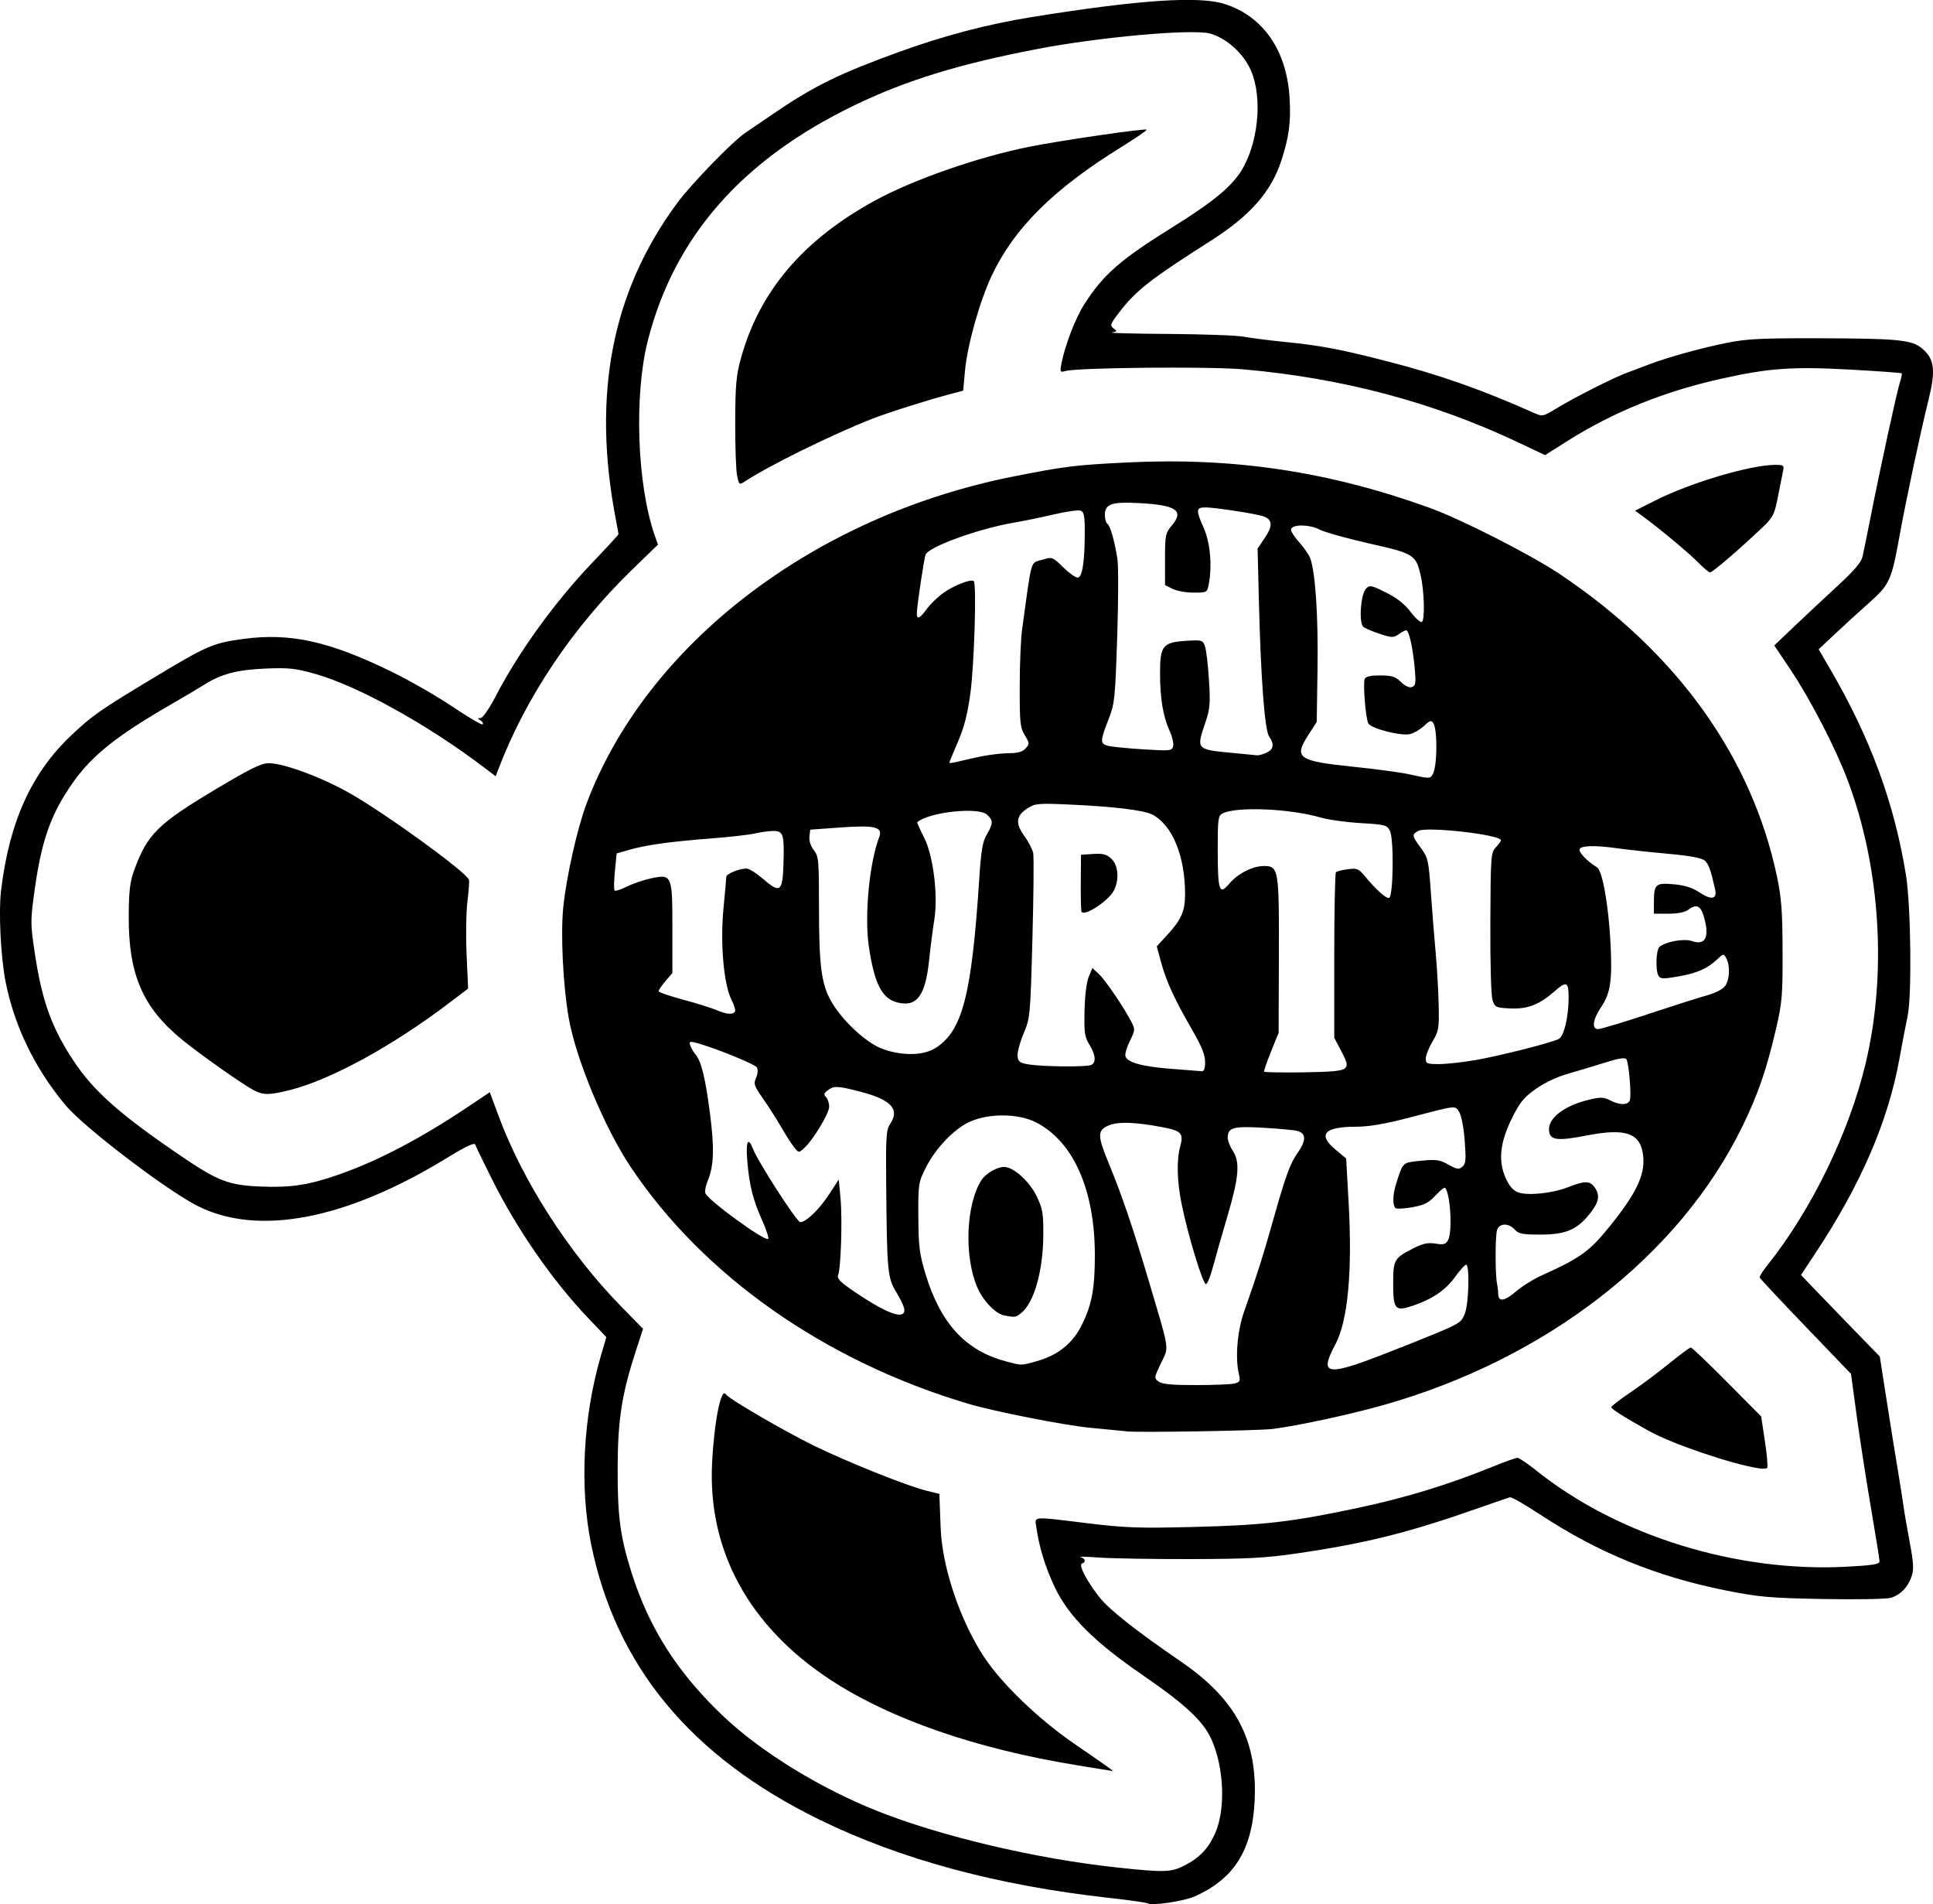 <?xml version="1.0" encoding="UTF-8" standalone="no"?>
<!-- Created with Inkscape (http://www.inkscape.org/) -->

<svg
   width="52.917mm"
   height="52.12mm"
   viewBox="0 0 52.917 52.12"
   version="1.1"
   id="svg1"
   xml:space="preserve"
   inkscape:version="1.3.2 (091e20e, 2023-11-25, custom)"
   sodipodi:docname="discworld-logo-favicon.svg"
   xmlns:inkscape="http://www.inkscape.org/namespaces/inkscape"
   xmlns:sodipodi="http://sodipodi.sourceforge.net/DTD/sodipodi-0.dtd"
   xmlns="http://www.w3.org/2000/svg"
   xmlns:svg="http://www.w3.org/2000/svg"><sodipodi:namedview
     id="namedview1"
     pagecolor="#ffffff"
     bordercolor="#666666"
     borderopacity="1.0"
     inkscape:showpageshadow="2"
     inkscape:pageopacity="0.0"
     inkscape:pagecheckerboard="0"
     inkscape:deskcolor="#d1d1d1"
     inkscape:document-units="mm"
     inkscape:zoom="1.0343421"
     inkscape:cx="14.985371"
     inkscape:cy="142.60273"
     inkscape:window-width="1600"
     inkscape:window-height="837"
     inkscape:window-x="1912"
     inkscape:window-y="-8"
     inkscape:window-maximized="1"
     inkscape:current-layer="layer1" /><defs
     id="defs1" /><g
     inkscape:label="Calque 1"
     inkscape:groupmode="layer"
     id="layer1"
     transform="translate(-39.697,-29.21)"><path
       style="fill:#000000;stroke-width:0.259"
       d="m 71.109,81.305 c -0.019,-0.02 -0.482,-0.086 -1.029,-0.147 -3.078,-0.341 -5.72,-1.053 -7.95,-2.144 -3.518,-1.72 -5.575,-4.202 -6.251,-7.541 -0.32,-1.579 -0.219,-3.495 0.27,-5.164 l 0.147,-0.502 -0.503,-0.528 c -0.972,-1.02 -1.937,-2.413 -2.623,-3.784 -0.237,-0.474 -0.445,-0.903 -0.462,-0.955 -0.022,-0.066 -0.248,0.04 -0.776,0.363 -2.763,1.692 -5.178,2.154 -6.838,1.308 -0.85,-0.433 -3.1,-2.15 -3.599,-2.746 -0.844,-1.008 -1.414,-2.187 -1.649,-3.405 -0.13,-0.677 -0.19,-1.897 -0.12,-2.476 0.224,-1.877 0.832,-3.219 1.924,-4.249 0.581,-0.548 0.769,-0.679 2.253,-1.574 1.458,-0.879 1.627,-0.952 2.452,-1.063 1.293,-0.173 2.348,0.06 4.067,0.899 0.493,0.241 1.245,0.673 1.671,0.96 0.426,0.287 0.793,0.502 0.817,0.479 0.024,-0.024 -0.003,-0.071 -0.058,-0.107 -0.088,-0.056 -0.088,-0.064 0.002,-0.066 0.059,-10e-4 0.235,-0.256 0.412,-0.596 0.636,-1.223 1.622,-2.585 2.659,-3.671 0.387,-0.405 0.703,-0.749 0.703,-0.765 0,-0.016 -0.032,-0.195 -0.071,-0.398 -0.66,-3.418 -0.109,-6.256 1.685,-8.674 0.39,-0.525 1.506,-1.675 1.855,-1.911 0.121,-0.081 0.494,-0.335 0.829,-0.564 1.051,-0.717 1.763,-1.065 3.368,-1.647 1.256,-0.455 2.436,-0.765 3.658,-0.962 2.95,-0.473 4.585,-0.582 5.284,-0.352 1.058,0.348 1.693,1.281 1.766,2.593 0.036,0.65 -0.017,1.041 -0.229,1.694 -0.275,0.845 -0.856,1.506 -1.915,2.18 -1.681,1.07 -2.066,1.372 -2.534,1.985 -0.234,0.306 -0.247,0.346 -0.143,0.422 0.104,0.076 0.099,0.087 -0.045,0.113 -0.088,0.016 0.612,0.034 1.556,0.04 0.944,0.006 1.87,0.04 2.059,0.076 0.189,0.036 0.698,0.101 1.132,0.144 0.992,0.1 1.517,0.2 2.83,0.539 1.404,0.363 2.546,0.765 3.97,1.399 0.243,0.108 0.25,0.107 0.652,-0.137 0.475,-0.288 1.527,-0.82 1.878,-0.95 0.134,-0.05 0.414,-0.155 0.622,-0.235 0.525,-0.2 1.43,-0.451 2.162,-0.598 0.509,-0.102 0.944,-0.124 2.471,-0.12 2.183,0.005 2.565,0.042 2.848,0.28 0.34,0.286 0.377,0.591 0.174,1.413 -0.228,0.919 -0.62,2.763 -0.8,3.759 -0.211,1.17 -0.268,1.293 -0.818,1.782 -0.263,0.234 -0.683,0.617 -0.933,0.852 l -0.455,0.427 0.318,0.546 c 1.097,1.88 1.752,3.66 2.071,5.627 0.137,0.845 0.166,3.314 0.045,3.875 -0.045,0.208 -0.145,0.727 -0.222,1.155 -0.314,1.732 -1.062,3.459 -2.318,5.352 l -0.378,0.57 0.44,0.459 c 0.242,0.253 0.727,0.755 1.079,1.116 l 0.639,0.657 0.2,1.282 c 0.11,0.705 0.246,1.552 0.302,1.882 0.056,0.33 0.12,0.74 0.143,0.909 0.023,0.17 0.101,0.623 0.173,1.007 0.105,0.555 0.117,0.745 0.056,0.926 -0.104,0.312 -0.312,0.525 -0.583,0.6 -0.125,0.034 -0.961,0.048 -1.858,0.031 -1.46,-0.028 -1.739,-0.053 -2.661,-0.237 -1.875,-0.374 -3.482,-1.031 -5.058,-2.067 -0.419,-0.276 -0.796,-0.492 -0.838,-0.481 -0.041,0.011 -0.415,0.139 -0.83,0.285 -1.958,0.688 -3.101,0.974 -5.004,1.252 -0.861,0.126 -1.353,0.152 -2.922,0.155 -1.038,0.002 -2.165,-0.017 -2.505,-0.042 -0.34,-0.025 -0.564,-0.031 -0.498,-0.012 0.136,0.038 0.16,0.137 0.043,0.175 -0.104,0.035 0.127,0.48 0.481,0.928 0.267,0.338 1,0.916 2.234,1.761 1.503,1.03 2.092,2.148 2.01,3.812 -0.066,1.346 -0.564,2.135 -1.647,2.613 -0.307,0.135 -1.208,0.264 -1.285,0.184 z m 1.015,-1.036 c 0.41,-0.209 0.655,-0.467 0.839,-0.884 0.291,-0.658 0.244,-1.806 -0.105,-2.575 -0.226,-0.497 -0.713,-0.95 -1.889,-1.758 -1.314,-0.903 -2.011,-1.598 -2.387,-2.38 -0.264,-0.549 -0.433,-1.094 -0.514,-1.657 -0.045,-0.312 -0.157,-0.303 1.407,-0.113 1.037,0.126 1.409,0.139 2.898,0.101 1.925,-0.048 2.677,-0.136 4.515,-0.525 1.27,-0.269 2.47,-0.636 3.655,-1.118 0.338,-0.137 0.65,-0.249 0.695,-0.249 0.044,0 0.277,0.157 0.517,0.349 2.228,1.781 5.482,2.79 8.486,2.632 0.709,-0.037 0.909,-0.069 0.909,-0.144 0,-0.053 -0.106,-0.72 -0.237,-1.483 -0.13,-0.763 -0.306,-1.897 -0.39,-2.52 l -0.154,-1.132 -1.24,-1.291 c -0.682,-0.71 -1.248,-1.314 -1.259,-1.344 -0.01,-0.029 0.078,-0.174 0.197,-0.322 1.213,-1.512 2.254,-3.648 2.706,-5.554 0.583,-2.455 0.4,-5.347 -0.488,-7.718 -0.33,-0.882 -1.026,-2.23 -1.568,-3.039 l -0.448,-0.669 0.565,-0.538 c 0.311,-0.296 0.843,-0.793 1.183,-1.106 0.435,-0.4 0.632,-0.632 0.667,-0.784 0.027,-0.119 0.126,-0.602 0.219,-1.074 0.276,-1.396 0.723,-3.448 0.803,-3.693 0.041,-0.125 0.063,-0.239 0.05,-0.253 -0.014,-0.014 -0.65,-0.06 -1.413,-0.102 -1.566,-0.087 -2.224,-0.041 -3.517,0.248 -1.582,0.353 -2.954,0.908 -4.218,1.705 l -0.614,0.388 -0.724,-0.343 c -2.338,-1.107 -4.828,-1.768 -7.552,-2.006 -0.932,-0.082 -4.534,-0.047 -4.855,0.047 -0.143,0.042 -0.151,0.028 -0.112,-0.186 0.089,-0.484 0.381,-1.252 0.62,-1.626 0.526,-0.826 0.985,-1.229 2.409,-2.115 1.187,-0.739 1.691,-1.165 1.957,-1.654 0.451,-0.828 0.518,-2.076 0.149,-2.76 -0.23,-0.426 -0.658,-0.786 -1.068,-0.896 -0.486,-0.131 -3.022,0.096 -4.727,0.424 -2.138,0.411 -3.583,0.855 -5.001,1.539 -3.077,1.483 -4.936,3.6 -5.66,6.447 -0.377,1.482 -0.294,3.92 0.181,5.298 l 0.097,0.281 -0.731,0.71 c -1.616,1.572 -2.894,3.483 -3.64,5.444 l -0.071,0.186 -0.325,-0.247 c -1.539,-1.168 -3.439,-2.221 -4.601,-2.551 -0.559,-0.158 -0.729,-0.177 -1.373,-0.15 -0.78,0.033 -1.211,0.146 -1.683,0.444 -0.15,0.095 -0.569,0.343 -0.931,0.552 -1.448,0.835 -2.131,1.379 -2.65,2.11 -0.607,0.856 -0.868,1.585 -1.057,2.947 -0.118,0.854 -0.118,0.921 2.1e-4,1.716 0.196,1.316 0.46,2.054 1.06,2.961 0.559,0.843 1.269,1.472 2.965,2.624 0.992,0.674 1.288,0.787 2.162,0.823 0.83,0.034 1.323,-0.042 2.145,-0.33 1.078,-0.378 2.244,-0.99 3.539,-1.858 l 0.588,-0.394 0.232,0.628 c 0.661,1.792 1.928,3.766 3.348,5.219 l 0.615,0.629 -0.197,0.606 c -0.385,1.18 -0.494,1.885 -0.498,3.199 -0.004,1.333 0.07,1.889 0.385,2.882 0.483,1.524 1.275,2.756 2.531,3.938 1.03,0.97 2.638,1.956 4.203,2.577 1.733,0.689 4.33,1.301 6.531,1.539 1.314,0.142 1.499,0.137 1.872,-0.053 z M 69.154,77.52 c -2.744,-0.447 -5.088,-1.261 -6.726,-2.335 -2.229,-1.463 -3.359,-3.535 -3.237,-5.937 0.058,-1.135 0.247,-2.077 0.376,-1.876 0.08,0.124 1.595,1.007 2.419,1.41 0.911,0.445 2.546,1.099 3.067,1.227 l 0.36,0.089 0.013,0.347 c 0.007,0.191 0.017,0.455 0.022,0.588 0.041,1.072 0.529,2.524 1.186,3.525 0.482,0.734 1.494,1.707 2.474,2.38 0.968,0.664 1.088,0.75 1.04,0.744 -0.019,-0.002 -0.467,-0.074 -0.995,-0.161 z m 18.702,-8.12 c -0.752,-0.116 -2.379,-0.668 -3.02,-1.025 -0.668,-0.372 -1.029,-0.6 -1.029,-0.65 0,-0.029 0.233,-0.209 0.518,-0.401 0.285,-0.192 0.762,-0.548 1.061,-0.791 0.299,-0.243 0.568,-0.442 0.598,-0.442 0.03,0 0.476,0.425 0.991,0.944 l 0.935,0.944 0.104,0.686 c 0.057,0.377 0.084,0.703 0.059,0.724 -0.025,0.021 -0.122,0.026 -0.217,0.011 z m -17.329,-1.016 c -0.151,-0.015 -0.6,-0.059 -0.999,-0.097 -0.701,-0.068 -2.615,-0.445 -3.319,-0.654 -3.924,-1.165 -7.255,-3.501 -9.247,-6.483 -0.718,-1.076 -1.503,-2.965 -1.697,-4.083 -0.153,-0.885 -0.222,-2.251 -0.151,-2.997 0.077,-0.813 0.384,-2.187 0.642,-2.871 1.641,-4.358 6.22,-7.865 11.682,-8.947 1.406,-0.279 1.7,-0.315 3.123,-0.385 2.92,-0.143 5.527,0.249 8.279,1.245 0.864,0.313 2.766,1.281 3.559,1.812 3.204,2.144 5.254,5.001 5.945,8.283 0.121,0.577 0.149,0.944 0.152,2.042 0.003,1.219 -0.013,1.408 -0.181,2.128 -0.262,1.119 -0.488,1.776 -0.909,2.642 -1.726,3.554 -5.369,6.385 -9.841,7.649 -0.913,0.258 -2.334,0.564 -3.023,0.652 -0.389,0.049 -3.646,0.103 -4.015,0.067 z m 2.975,-1.309 c 0.141,-0.038 0.154,-0.07 0.11,-0.256 -0.104,-0.438 -0.043,-1.181 0.14,-1.701 0.376,-1.068 0.514,-1.505 0.861,-2.733 0.277,-0.98 0.413,-1.345 0.593,-1.6 0.255,-0.36 0.256,-0.554 0.003,-0.622 -0.084,-0.023 -0.499,-0.061 -0.922,-0.086 -0.829,-0.049 -0.981,-0.006 -0.98,0.276 2.49e-4,0.08 0.062,0.239 0.137,0.352 0.205,0.309 0.171,0.722 -0.145,1.791 -0.155,0.525 -0.335,1.153 -0.398,1.395 -0.063,0.243 -0.148,0.452 -0.188,0.466 -0.08,0.027 -0.499,-1.349 -0.67,-2.201 -0.126,-0.625 -0.139,-1.203 -0.035,-1.576 0.096,-0.344 0.026,-0.421 -0.469,-0.515 -0.757,-0.145 -1.227,-0.161 -1.487,-0.053 -0.317,0.132 -0.317,0.276 -0.005,1.031 0.355,0.858 0.667,1.774 1.089,3.196 0.595,2.007 0.567,1.815 0.342,2.285 -0.189,0.395 -0.19,0.407 -0.062,0.501 0.097,0.071 0.366,0.096 1.028,0.095 0.493,-5.19e-4 0.969,-0.02 1.057,-0.044 z m 4.534,-0.979 c 1.704,-0.683 1.643,-0.651 1.762,-0.936 0.108,-0.257 0.136,-1.335 0.035,-1.335 -0.034,0 -0.171,0.152 -0.305,0.338 -0.259,0.361 -0.628,0.61 -1.168,0.79 -0.471,0.157 -0.524,0.094 -0.524,-0.617 0,-0.648 0.026,-0.692 0.556,-0.961 0.26,-0.132 0.395,-0.16 0.604,-0.127 0.226,0.036 0.28,0.02 0.344,-0.098 0.124,-0.232 0.062,-1.283 -0.084,-1.43 -0.019,-0.019 -0.137,0.077 -0.263,0.212 -0.184,0.198 -0.307,0.261 -0.624,0.318 -0.217,0.039 -0.426,0.053 -0.463,0.029 -0.089,-0.055 -0.086,-0.367 0.007,-0.658 0.197,-0.617 0.168,-0.59 0.686,-0.641 0.417,-0.041 0.51,-0.028 0.747,0.105 0.232,0.13 0.287,0.139 0.383,0.059 0.096,-0.079 0.105,-0.185 0.065,-0.714 -0.027,-0.357 -0.091,-0.69 -0.15,-0.783 -0.118,-0.186 -0.039,-0.195 -1.394,0.159 -0.642,0.167 -1.078,0.242 -1.42,0.242 -0.887,7.78e-4 -1.074,0.211 -0.563,0.635 l 0.282,0.234 0.067,1.195 c 0.106,1.908 -0.019,3.25 -0.364,3.897 -0.474,0.888 -0.248,0.898 1.786,0.083 z m -9.949,0.367 c 0.579,-0.163 0.982,-0.49 1.233,-1.004 0.269,-0.55 0.35,-0.99 0.349,-1.901 -0.002,-1.785 -0.588,-3.106 -1.611,-3.629 -0.478,-0.245 -1.277,-0.254 -1.804,-0.02 -0.44,0.195 -0.957,0.738 -1.229,1.292 -0.185,0.376 -0.193,0.438 -0.188,1.321 0.005,0.8 0.031,1.011 0.192,1.544 0.409,1.356 1.091,2.104 2.187,2.399 0.461,0.124 0.424,0.124 0.87,-0.001 z m -0.888,-1.246 c -0.246,-0.044 -0.586,-0.396 -0.75,-0.777 -0.365,-0.848 -0.307,-2.279 0.119,-2.934 0.116,-0.179 0.424,-0.357 0.618,-0.357 0.258,0 0.704,0.405 0.895,0.811 0.162,0.345 0.182,0.469 0.177,1.076 -0.009,0.968 -0.254,1.828 -0.602,2.109 -0.151,0.122 -0.165,0.124 -0.456,0.072 z m -2.745,-0.152 c 0,-0.073 -0.096,-0.286 -0.212,-0.474 -0.248,-0.4 -0.264,-0.559 -0.285,-2.927 -0.012,-1.362 -10e-4,-1.528 0.112,-1.698 0.266,-0.399 0.018,-0.662 -0.83,-0.879 -0.625,-0.16 -0.709,-0.163 -0.882,-0.035 -0.107,0.079 -0.116,0.116 -0.047,0.185 0.047,0.048 0.086,0.166 0.086,0.263 0,0.185 -0.44,0.912 -0.688,1.137 -0.145,0.131 -0.147,0.131 -0.279,-0.037 -0.073,-0.093 -0.231,-0.34 -0.35,-0.547 -0.12,-0.208 -0.341,-0.554 -0.492,-0.77 -0.247,-0.354 -0.266,-0.41 -0.193,-0.571 0.05,-0.11 0.058,-0.22 0.021,-0.287 -0.053,-0.094 -1.268,-0.582 -1.709,-0.685 -0.129,-0.03 -0.148,-0.015 -0.11,0.092 0.025,0.071 0.09,0.179 0.143,0.242 0.157,0.183 0.272,0.657 0.397,1.637 0.121,0.948 0.103,1.417 -0.07,1.831 -0.053,0.127 -0.079,0.274 -0.059,0.328 0.074,0.194 1.638,1.33 1.719,1.249 0.024,-0.024 -0.05,-0.252 -0.165,-0.508 -0.252,-0.561 -0.349,-0.95 -0.407,-1.63 -0.045,-0.53 0.023,-0.673 0.156,-0.327 0.137,0.356 1.202,2.007 1.295,2.007 0.159,0 0.528,-0.358 0.796,-0.772 l 0.257,-0.397 0.049,0.522 c 0.053,0.569 0.01,1.917 -0.068,2.101 -0.037,0.089 0.071,0.195 0.477,0.469 0.858,0.579 1.338,0.753 1.338,0.485 z M 81.221,64.54 c 0.157,-0.135 0.471,-0.329 0.698,-0.43 0.958,-0.427 1.266,-0.638 1.71,-1.171 0.828,-0.994 1.104,-1.539 1.053,-2.071 -0.062,-0.643 -0.457,-0.791 -1.547,-0.58 -0.803,0.156 -1.003,0.132 -1.032,-0.124 -0.04,-0.347 0.414,-0.695 1.123,-0.862 0.29,-0.068 0.378,-0.064 0.549,0.025 0.262,0.136 0.486,0.136 0.539,-0.002 0.049,-0.128 -0.024,-1.011 -0.093,-1.123 -0.034,-0.055 -0.207,-0.027 -0.591,0.093 -0.299,0.094 -0.761,0.233 -1.027,0.309 -0.291,0.083 -0.637,0.249 -0.872,0.417 -0.322,0.23 -0.433,0.368 -0.645,0.797 -0.326,0.659 -0.379,1.163 -0.173,1.63 0.096,0.216 0.203,0.343 0.334,0.394 0.261,0.102 0.946,0.032 1.384,-0.141 0.465,-0.183 0.6,-0.178 0.736,0.03 0.141,0.215 0.094,0.407 -0.182,0.74 -0.336,0.405 -0.646,0.53 -1.321,0.53 -0.488,0 -0.594,-0.021 -0.7,-0.137 -0.169,-0.187 -0.424,-0.179 -0.485,0.015 -0.051,0.159 -0.051,1.224 -7.78e-4,1.461 0.016,0.075 0.032,0.207 0.034,0.292 0.008,0.224 0.177,0.193 0.508,-0.092 z m -4.706,-6.091 c 0.082,-0.082 0.068,-0.149 -0.098,-0.465 l -0.194,-0.37 v -2.242 c 0,-1.233 0.021,-2.263 0.046,-2.288 0.025,-0.025 0.171,-0.063 0.324,-0.083 0.253,-0.034 0.296,-0.016 0.469,0.191 0.319,0.383 0.584,0.619 0.663,0.593 0.115,-0.038 0.134,-1.615 0.023,-1.833 -0.083,-0.162 -0.129,-0.174 -0.806,-0.214 -0.395,-0.023 -0.889,-0.092 -1.096,-0.153 -0.85,-0.247 -2.316,-0.306 -2.687,-0.108 -0.115,0.061 -0.127,0.162 -0.126,1.009 0.001,1.107 0.044,1.233 0.311,0.916 0.237,-0.282 0.643,-0.489 0.957,-0.489 0.399,0 0.414,0.09 0.406,2.471 l -0.007,2.093 -0.208,0.515 c -0.114,0.283 -0.199,0.53 -0.188,0.549 0.011,0.019 0.492,0.027 1.068,0.019 0.789,-0.011 1.072,-0.039 1.144,-0.111 z m -3.827,-0.173 c 0,-0.194 -0.095,-0.428 -0.353,-0.875 -0.486,-0.841 -0.711,-1.329 -0.851,-1.848 l -0.12,-0.442 0.279,-0.302 c 0.394,-0.427 0.496,-0.66 0.496,-1.125 0,-1.048 -0.349,-1.895 -0.9,-2.181 -0.225,-0.117 -1.059,-0.218 -2.257,-0.272 -0.855,-0.039 -0.944,-0.031 -1.148,0.097 -0.322,0.203 -0.349,0.412 -0.098,0.758 0.114,0.157 0.224,0.369 0.245,0.47 0.021,0.102 0.011,1.158 -0.021,2.347 -0.058,2.126 -0.062,2.169 -0.243,2.599 -0.101,0.24 -0.174,0.518 -0.163,0.618 0.018,0.157 0.061,0.187 0.33,0.227 0.395,0.059 1.534,0.069 1.676,0.015 0.151,-0.058 0.135,-0.276 -0.04,-0.56 -0.13,-0.211 -0.147,-0.327 -0.133,-0.929 0.009,-0.414 0.055,-0.784 0.115,-0.928 l 0.1,-0.24 0.177,0.165 c 0.18,0.167 0.68,0.903 0.888,1.305 0.108,0.209 0.106,0.233 -0.036,0.518 -0.082,0.164 -0.139,0.353 -0.126,0.419 0.034,0.175 0.468,0.295 1.291,0.355 0.396,0.029 0.759,0.058 0.806,0.063 0.056,0.006 0.086,-0.083 0.086,-0.255 z M 69.304,54.163 c -0.014,-0.027 -0.023,-0.389 -0.02,-0.804 l 0.006,-0.755 0.334,-0.021 c 0.27,-0.017 0.366,0.008 0.498,0.132 0.19,0.179 0.221,0.574 0.067,0.871 -0.148,0.286 -0.811,0.718 -0.885,0.577 z m 10.761,4.066 c 0.667,-0.114 2.112,-0.48 2.306,-0.584 0.142,-0.076 0.268,-0.607 0.268,-1.132 0,-0.435 -0.057,-0.459 -0.387,-0.169 -0.415,0.364 -0.739,0.489 -1.207,0.467 -0.399,-0.019 -0.424,-0.031 -0.489,-0.226 -0.04,-0.12 -0.065,-1.007 -0.06,-2.119 0.008,-1.828 0.015,-1.92 0.149,-2.063 0.077,-0.082 0.141,-0.17 0.141,-0.194 0,-0.153 -2.025,-0.384 -2.261,-0.258 -0.184,0.099 -0.18,0.129 0.068,0.465 0.197,0.268 0.212,0.336 0.273,1.197 0.035,0.502 0.095,1.253 0.133,1.668 0.038,0.415 0.075,1.064 0.083,1.441 0.014,0.635 10e-4,0.709 -0.169,0.995 -0.101,0.17 -0.184,0.378 -0.185,0.463 -7.78e-4,0.141 0.031,0.154 0.359,0.154 0.198,-1.19e-4 0.638,-0.048 0.978,-0.106 z M 65.288,57.906 c 0.752,-0.46 1.007,-1.429 1.216,-4.634 0.052,-0.792 0.092,-1.026 0.207,-1.222 0.178,-0.301 0.179,-0.387 0.006,-0.543 -0.24,-0.217 -1.583,-0.072 -1.909,0.206 -0.011,0.01 0.072,0.199 0.186,0.42 0.253,0.493 0.389,1.6 0.278,2.264 -0.037,0.222 -0.1,0.711 -0.139,1.086 -0.103,0.984 -0.337,1.298 -0.869,1.165 -0.424,-0.106 -0.633,-0.517 -0.783,-1.539 -0.122,-0.839 0.014,-2.277 0.284,-2.986 0.107,-0.28 -0.109,-0.333 -1.073,-0.264 l -0.815,0.059 -0.022,0.189 c -0.013,0.115 0.034,0.26 0.12,0.37 0.133,0.169 0.142,0.27 0.142,1.561 5.19e-4,1.589 0.064,2.089 0.322,2.556 0.288,0.521 0.949,1.145 1.393,1.315 0.523,0.201 1.122,0.2 1.453,-0.003 z m 19.513,-0.937 c 0.679,-0.224 1.411,-0.456 1.627,-0.516 0.237,-0.066 0.433,-0.169 0.498,-0.261 0.123,-0.176 0.139,-0.549 0.031,-0.75 -0.074,-0.138 -0.077,-0.138 -0.257,0.031 -0.27,0.252 -0.552,0.375 -1.072,0.465 -0.385,0.067 -0.475,0.065 -0.525,-0.013 -0.091,-0.143 -0.073,-0.72 0.024,-0.8 0.178,-0.146 0.673,-0.233 0.892,-0.157 0.373,0.13 0.487,-0.119 0.316,-0.691 -0.086,-0.286 -0.206,-0.331 -0.431,-0.16 -0.082,0.062 -0.288,0.101 -0.532,0.101 h -0.399 l 0.001,-0.326 c 0.002,-0.483 0.049,-0.525 0.546,-0.479 0.297,0.027 0.505,0.093 0.699,0.221 0.333,0.22 0.492,0.189 0.43,-0.083 -0.123,-0.546 -0.176,-0.692 -0.286,-0.788 -0.082,-0.071 -0.406,-0.131 -1.013,-0.186 -0.491,-0.044 -1.099,-0.11 -1.351,-0.146 -0.616,-0.087 -0.998,-0.082 -1.057,0.015 -0.046,0.074 0.202,0.338 0.475,0.504 0.148,0.09 0.318,1.053 0.37,2.099 0.05,0.997 -0.003,1.348 -0.256,1.722 -0.23,0.34 -0.267,0.606 -0.084,0.606 0.066,1.61e-4 0.676,-0.183 1.355,-0.406 z M 59.817,56.898 c 0.022,-0.035 -0.021,-0.182 -0.095,-0.326 -0.213,-0.413 -0.312,-1.549 -0.219,-2.502 0.042,-0.433 0.077,-0.821 0.077,-0.862 0,-0.081 0.355,-0.226 0.555,-0.226 0.068,0 0.267,0.125 0.444,0.278 0.473,0.409 0.541,0.364 0.565,-0.382 0.027,-0.832 -0.001,-0.926 -0.279,-0.924 -0.122,7.78e-4 -0.345,0.031 -0.496,0.067 -0.151,0.036 -0.691,0.098 -1.201,0.137 -1.124,0.087 -1.772,0.177 -2.239,0.31 l -0.351,0.101 -0.048,0.488 c -0.026,0.268 -0.03,0.506 -0.009,0.527 0.022,0.022 0.172,-0.026 0.334,-0.107 0.162,-0.081 0.458,-0.182 0.659,-0.225 0.58,-0.124 0.59,-0.099 0.59,1.367 v 1.22 l -0.189,0.224 c -0.104,0.123 -0.189,0.248 -0.189,0.276 0,0.029 0.303,0.133 0.672,0.232 0.37,0.099 0.779,0.227 0.909,0.283 0.275,0.119 0.453,0.135 0.509,0.044 z m 19.107,-6.508 c 0.12,-0.225 0.128,-1.203 0.011,-1.388 -0.054,-0.086 -0.095,-0.073 -0.256,0.077 -0.106,0.098 -0.276,0.199 -0.38,0.223 -0.25,0.059 -1.071,-0.151 -1.144,-0.293 -0.073,-0.142 -0.149,-1.082 -0.099,-1.213 0.027,-0.07 0.151,-0.099 0.422,-0.099 0.321,0 0.414,0.03 0.572,0.18 0.122,0.116 0.229,0.165 0.304,0.136 0.1,-0.038 0.109,-0.111 0.069,-0.541 -0.053,-0.56 -0.157,-1.011 -0.232,-1.011 -0.028,0 -0.12,0.049 -0.205,0.108 -0.141,0.099 -0.185,0.098 -0.513,-0.009 -0.197,-0.064 -0.401,-0.15 -0.452,-0.191 -0.131,-0.104 -0.076,-0.901 0.072,-1.049 0.101,-0.101 0.146,-0.092 0.546,0.107 0.297,0.148 0.51,0.315 0.669,0.525 0.128,0.169 0.267,0.296 0.309,0.281 0.092,-0.033 0.073,-0.836 -0.03,-1.282 -0.13,-0.558 -0.187,-0.593 -1.402,-0.865 -0.602,-0.135 -1.213,-0.306 -1.359,-0.38 -0.284,-0.145 -0.74,-0.152 -0.786,-0.012 -0.015,0.045 0.082,0.201 0.215,0.348 0.133,0.147 0.271,0.346 0.308,0.442 0.142,0.374 0.223,1.584 0.202,3.008 l -0.022,1.477 -0.229,0.356 c -0.407,0.633 -0.29,0.714 1.258,0.874 0.604,0.062 1.283,0.154 1.51,0.205 0.555,0.124 0.569,0.123 0.643,-0.015 z m -12.413,-0.468 c 0.245,-0.052 0.603,-0.096 0.796,-0.097 0.255,-7.78e-4 0.382,-0.036 0.467,-0.131 0.111,-0.123 0.11,-0.142 -0.023,-0.36 -0.127,-0.208 -0.14,-0.341 -0.139,-1.329 0.001,-0.604 0.029,-1.299 0.063,-1.544 0.277,-2.023 0.222,-1.831 0.555,-1.931 0.274,-0.082 0.279,-0.08 0.568,0.203 0.16,0.157 0.34,0.286 0.4,0.286 0.128,0 0.194,-0.429 0.195,-1.255 5.18e-4,-0.433 -0.021,-0.542 -0.112,-0.577 -0.062,-0.024 -0.394,0.023 -0.738,0.103 -0.344,0.081 -0.826,0.18 -1.071,0.221 -0.96,0.16 -2.353,0.663 -2.436,0.879 -0.046,0.119 -0.237,1.406 -0.24,1.607 -0.002,0.18 0.082,0.143 0.273,-0.12 0.094,-0.13 0.295,-0.325 0.446,-0.434 0.291,-0.21 0.77,-0.397 0.84,-0.327 0.08,0.08 0.013,2.277 -0.092,3.061 -0.078,0.578 -0.169,0.935 -0.341,1.333 -0.129,0.299 -0.235,0.557 -0.235,0.574 0,0.016 0.085,0.008 0.189,-0.018 0.104,-0.026 0.389,-0.091 0.635,-0.144 z m 7.855,-0.109 c 0.198,-0.09 0.222,-0.235 0.074,-0.446 -0.121,-0.173 -0.227,-1.572 -0.28,-3.698 l -0.036,-1.444 0.204,-0.303 c 0.213,-0.317 0.203,-0.486 -0.033,-0.577 -0.171,-0.066 -1.335,-0.247 -1.589,-0.247 -0.272,-2.6e-4 -0.278,0.064 -0.051,0.576 0.175,0.396 0.229,1.041 0.129,1.542 -0.042,0.209 -0.053,0.214 -0.415,0.214 -0.205,0 -0.463,-0.047 -0.575,-0.105 L 71.59,45.223 v -0.703 c 0,-0.676 0.008,-0.713 0.201,-0.946 0.321,-0.389 0.097,-0.539 -0.882,-0.593 -0.779,-0.043 -0.965,0.02 -0.965,0.323 0,0.11 0.03,0.218 0.067,0.241 0.077,0.048 0.197,0.463 0.275,0.955 0.03,0.189 0.028,1.154 -0.005,2.144 -0.055,1.675 -0.071,1.831 -0.229,2.233 -0.24,0.613 -0.243,0.686 -0.033,0.744 0.098,0.027 0.533,0.071 0.968,0.098 0.748,0.047 0.793,0.042 0.826,-0.084 0.019,-0.074 -0.024,-0.261 -0.095,-0.417 -0.182,-0.396 -0.264,-0.891 -0.264,-1.588 0,-0.75 0.074,-0.84 0.723,-0.881 0.415,-0.026 0.445,-0.018 0.504,0.138 0.035,0.092 0.085,0.504 0.111,0.917 0.042,0.662 0.031,0.801 -0.096,1.177 -0.253,0.748 -0.261,0.74 0.748,0.837 0.321,0.031 0.62,0.06 0.666,0.065 0.045,0.005 0.161,-0.026 0.257,-0.07 z M 46.654,59.056 c -0.305,-0.159 -1.474,-0.983 -1.975,-1.392 -1.075,-0.878 -1.466,-1.784 -1.458,-3.379 0.004,-0.699 0.032,-0.933 0.152,-1.264 0.356,-0.979 0.645,-1.264 2.249,-2.221 0.927,-0.553 1.229,-0.701 1.431,-0.701 0.415,0 1.459,0.388 2.232,0.829 1,0.571 3.169,2.146 3.248,2.358 0.015,0.04 -0.003,0.304 -0.039,0.587 -0.036,0.283 -0.047,0.938 -0.024,1.455 l 0.042,0.94 -0.533,0.404 c -1.547,1.173 -3.239,2.097 -4.346,2.373 -0.554,0.139 -0.73,0.141 -0.979,0.01 z M 86.174,44.594 C 85.918,44.334 85.115,43.666 84.657,43.332 l -0.199,-0.145 0.573,-0.288 c 0.959,-0.482 2.596,-0.966 3.269,-0.966 0.217,0 0.241,0.017 0.212,0.154 -0.018,0.085 -0.081,0.401 -0.14,0.703 -0.099,0.508 -0.131,0.572 -0.432,0.86 -0.593,0.567 -1.369,1.233 -1.431,1.228 -0.033,-0.003 -0.184,-0.131 -0.335,-0.284 z M 59.876,42.23 c -0.031,-0.144 -0.054,-0.803 -0.052,-1.464 0.003,-1.02 0.027,-1.284 0.156,-1.75 0.509,-1.841 1.709,-3.25 3.684,-4.324 1.06,-0.576 2.814,-1.186 4.221,-1.467 0.867,-0.173 3.162,-0.507 3.202,-0.466 0.016,0.016 -0.288,0.225 -0.675,0.464 -1.869,1.155 -2.947,2.223 -3.565,3.53 -0.33,0.698 -0.669,1.906 -0.733,2.608 l -0.049,0.541 -0.343,0.091 c -0.64,0.169 -1.714,0.509 -2.162,0.685 -1.09,0.428 -2.796,1.267 -3.463,1.704 -0.164,0.107 -0.167,0.105 -0.221,-0.154 z"
       id="path1" /></g></svg>
